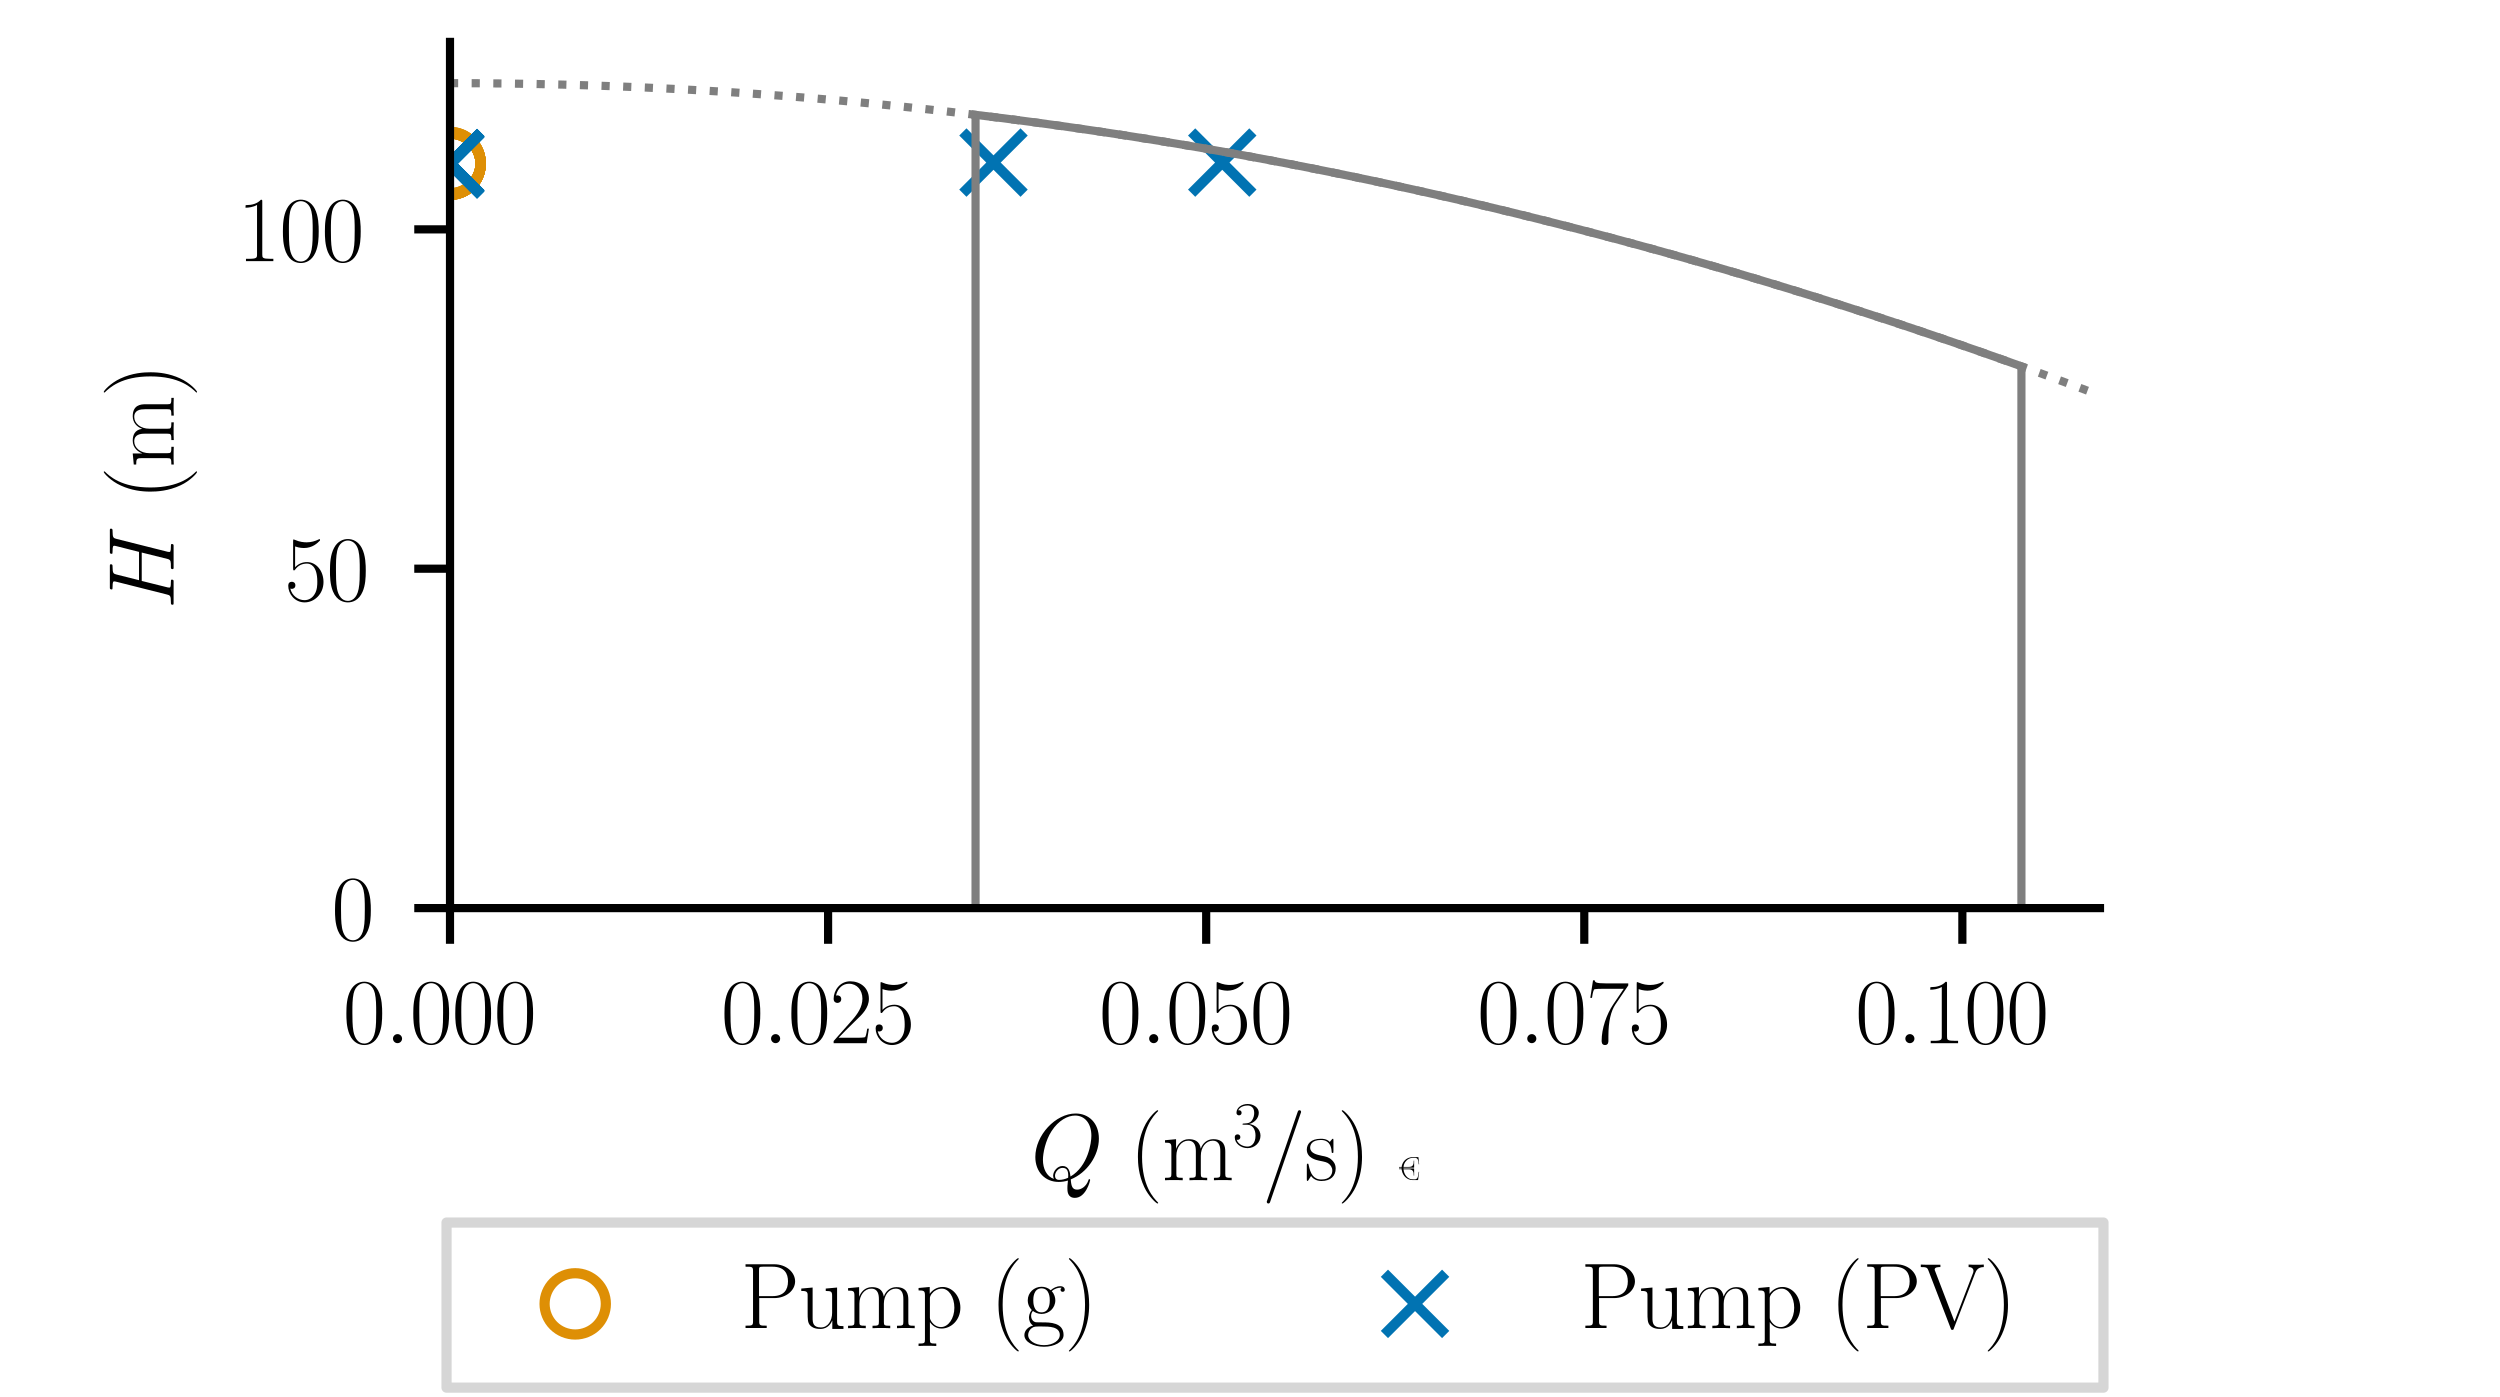 <?xml version="1.0" encoding="utf-8" standalone="no"?>
<!DOCTYPE svg PUBLIC "-//W3C//DTD SVG 1.1//EN"
  "http://www.w3.org/Graphics/SVG/1.1/DTD/svg11.dtd">
<svg xmlns:xlink="http://www.w3.org/1999/xlink" width="244.8pt" height="136.8pt" viewBox="0 0 244.8 136.8" xmlns="http://www.w3.org/2000/svg" version="1.1">
 <defs>
  <style type="text/css">*{stroke-linejoin: round; stroke-linecap: butt}</style>
 </defs>
 <g id="figure_1">
  <g id="patch_1">
   <path d="M 0 136.8 
L 244.8 136.8 
L 244.8 0 
L 0 0 
z
" style="fill: #ffffff"/>
  </g>
  <g id="axes_1">
   <g id="patch_2">
    <path d="M 44.064 88.92 
L 205.632 88.92 
L 205.632 4.104 
L 44.064 4.104 
z
" style="fill: #ffffff"/>
   </g>
   <g id="PathCollection_1">
    <defs>
     <path id="C0_0_1b806a2027" d="M 0 3 
C 0.796 3 1.559 2.684 2.121 2.121 
C 2.684 1.559 3 0.796 3 -0 
C 3 -0.796 2.684 -1.559 2.121 -2.121 
C 1.559 -2.684 0.796 -3 0 -3 
C -0.796 -3 -1.559 -2.684 -2.121 -2.121 
C -2.684 -1.559 -3 -0.796 -3 0 
C -3 0.796 -2.684 1.559 -2.121 2.121 
C -1.559 2.684 -0.796 3 0 3 
z
"/>
    </defs>
    <g clip-path="url(#pf2a05b2f33)">
     <use xlink:href="#C0_0_1b806a2027" x="44.064" y="15.962" style="fill: none; stroke: #de8f05"/>
    </g>
    <g clip-path="url(#pf2a05b2f33)">
     <use xlink:href="#C0_0_1b806a2027" x="44.064" y="15.969" style="fill: none; stroke: #de8f05"/>
    </g>
    <g clip-path="url(#pf2a05b2f33)">
     <use xlink:href="#C0_0_1b806a2027" x="44.064" y="15.974" style="fill: none; stroke: #de8f05"/>
    </g>
    <g clip-path="url(#pf2a05b2f33)">
     <use xlink:href="#C0_0_1b806a2027" x="44.064" y="15.98" style="fill: none; stroke: #de8f05"/>
    </g>
    <g clip-path="url(#pf2a05b2f33)">
     <use xlink:href="#C0_0_1b806a2027" x="44.064" y="15.988" style="fill: none; stroke: #de8f05"/>
    </g>
    <g clip-path="url(#pf2a05b2f33)">
     <use xlink:href="#C0_0_1b806a2027" x="44.064" y="15.995" style="fill: none; stroke: #de8f05"/>
    </g>
    <g clip-path="url(#pf2a05b2f33)">
     <use xlink:href="#C0_0_1b806a2027" x="44.064" y="16.002" style="fill: none; stroke: #de8f05"/>
    </g>
    <g clip-path="url(#pf2a05b2f33)">
     <use xlink:href="#C0_0_1b806a2027" x="44.064" y="16.008" style="fill: none; stroke: #de8f05"/>
    </g>
    <g clip-path="url(#pf2a05b2f33)">
     <use xlink:href="#C0_0_1b806a2027" x="44.064" y="15.919" style="fill: none; stroke: #de8f05"/>
    </g>
    <g clip-path="url(#pf2a05b2f33)">
     <use xlink:href="#C0_0_1b806a2027" x="44.064" y="15.991" style="fill: none; stroke: #de8f05"/>
    </g>
    <g clip-path="url(#pf2a05b2f33)">
     <use xlink:href="#C0_0_1b806a2027" x="44.064" y="16.01" style="fill: none; stroke: #de8f05"/>
    </g>
    <g clip-path="url(#pf2a05b2f33)">
     <use xlink:href="#C0_0_1b806a2027" x="44.064" y="16.038" style="fill: none; stroke: #de8f05"/>
    </g>
    <g clip-path="url(#pf2a05b2f33)">
     <use xlink:href="#C0_0_1b806a2027" x="44.064" y="16.056" style="fill: none; stroke: #de8f05"/>
    </g>
    <g clip-path="url(#pf2a05b2f33)">
     <use xlink:href="#C0_0_1b806a2027" x="44.064" y="16.065" style="fill: none; stroke: #de8f05"/>
    </g>
    <g clip-path="url(#pf2a05b2f33)">
     <use xlink:href="#C0_0_1b806a2027" x="44.064" y="16.073" style="fill: none; stroke: #de8f05"/>
    </g>
    <g clip-path="url(#pf2a05b2f33)">
     <use xlink:href="#C0_0_1b806a2027" x="44.064" y="15.92" style="fill: none; stroke: #de8f05"/>
    </g>
    <g clip-path="url(#pf2a05b2f33)">
     <use xlink:href="#C0_0_1b806a2027" x="44.064" y="16.03" style="fill: none; stroke: #de8f05"/>
    </g>
    <g clip-path="url(#pf2a05b2f33)">
     <use xlink:href="#C0_0_1b806a2027" x="44.064" y="16.039" style="fill: none; stroke: #de8f05"/>
    </g>
    <g clip-path="url(#pf2a05b2f33)">
     <use xlink:href="#C0_0_1b806a2027" x="44.064" y="16.05" style="fill: none; stroke: #de8f05"/>
    </g>
    <g clip-path="url(#pf2a05b2f33)">
     <use xlink:href="#C0_0_1b806a2027" x="44.064" y="16.059" style="fill: none; stroke: #de8f05"/>
    </g>
    <g clip-path="url(#pf2a05b2f33)">
     <use xlink:href="#C0_0_1b806a2027" x="44.064" y="16.068" style="fill: none; stroke: #de8f05"/>
    </g>
    <g clip-path="url(#pf2a05b2f33)">
     <use xlink:href="#C0_0_1b806a2027" x="44.064" y="16.076" style="fill: none; stroke: #de8f05"/>
    </g>
    <g clip-path="url(#pf2a05b2f33)">
     <use xlink:href="#C0_0_1b806a2027" x="44.064" y="16.084" style="fill: none; stroke: #de8f05"/>
    </g>
    <g clip-path="url(#pf2a05b2f33)">
     <use xlink:href="#C0_0_1b806a2027" x="44.064" y="16.088" style="fill: none; stroke: #de8f05"/>
    </g>
   </g>
   <g id="PathCollection_2">
    <defs>
     <path id="mfa67afc78e" d="M -3 3 
L 3 -3 
M -3 -3 
L 3 3 
" style="stroke: #0173b2"/>
    </defs>
    <g clip-path="url(#pf2a05b2f33)">
     <use xlink:href="#mfa67afc78e" x="44.064" y="15.962" style="fill: #0173b2; stroke: #0173b2"/>
     <use xlink:href="#mfa67afc78e" x="44.064" y="15.969" style="fill: #0173b2; stroke: #0173b2"/>
     <use xlink:href="#mfa67afc78e" x="44.064" y="15.974" style="fill: #0173b2; stroke: #0173b2"/>
     <use xlink:href="#mfa67afc78e" x="44.064" y="15.98" style="fill: #0173b2; stroke: #0173b2"/>
     <use xlink:href="#mfa67afc78e" x="44.064" y="15.988" style="fill: #0173b2; stroke: #0173b2"/>
     <use xlink:href="#mfa67afc78e" x="44.064" y="15.995" style="fill: #0173b2; stroke: #0173b2"/>
     <use xlink:href="#mfa67afc78e" x="44.064" y="16.002" style="fill: #0173b2; stroke: #0173b2"/>
     <use xlink:href="#mfa67afc78e" x="44.064" y="16.008" style="fill: #0173b2; stroke: #0173b2"/>
     <use xlink:href="#mfa67afc78e" x="97.282" y="15.919" style="fill: #0173b2; stroke: #0173b2"/>
     <use xlink:href="#mfa67afc78e" x="44.064" y="15.991" style="fill: #0173b2; stroke: #0173b2"/>
     <use xlink:href="#mfa67afc78e" x="44.064" y="16.01" style="fill: #0173b2; stroke: #0173b2"/>
     <use xlink:href="#mfa67afc78e" x="44.064" y="16.038" style="fill: #0173b2; stroke: #0173b2"/>
     <use xlink:href="#mfa67afc78e" x="44.064" y="16.056" style="fill: #0173b2; stroke: #0173b2"/>
     <use xlink:href="#mfa67afc78e" x="44.064" y="16.065" style="fill: #0173b2; stroke: #0173b2"/>
     <use xlink:href="#mfa67afc78e" x="44.064" y="16.073" style="fill: #0173b2; stroke: #0173b2"/>
     <use xlink:href="#mfa67afc78e" x="119.683" y="15.92" style="fill: #0173b2; stroke: #0173b2"/>
     <use xlink:href="#mfa67afc78e" x="44.064" y="16.03" style="fill: #0173b2; stroke: #0173b2"/>
     <use xlink:href="#mfa67afc78e" x="44.064" y="16.039" style="fill: #0173b2; stroke: #0173b2"/>
     <use xlink:href="#mfa67afc78e" x="44.064" y="16.05" style="fill: #0173b2; stroke: #0173b2"/>
     <use xlink:href="#mfa67afc78e" x="44.064" y="16.059" style="fill: #0173b2; stroke: #0173b2"/>
     <use xlink:href="#mfa67afc78e" x="44.064" y="16.068" style="fill: #0173b2; stroke: #0173b2"/>
     <use xlink:href="#mfa67afc78e" x="44.064" y="16.076" style="fill: #0173b2; stroke: #0173b2"/>
     <use xlink:href="#mfa67afc78e" x="44.064" y="16.084" style="fill: #0173b2; stroke: #0173b2"/>
     <use xlink:href="#mfa67afc78e" x="44.064" y="16.088" style="fill: #0173b2; stroke: #0173b2"/>
    </g>
   </g>
   <g id="matplotlib.axis_1">
    <g id="xtick_1">
     <g id="line2d_1">
      <defs>
       <path id="ma57a9f90e4" d="M 0 0 
L 0 3.5 
" style="stroke: #000000; stroke-width: 0.8"/>
      </defs>
      <g>
       <use xlink:href="#ma57a9f90e4" x="44.064" y="88.92" style="stroke: #000000; stroke-width: 0.8"/>
      </g>
     </g>
     <g id="text_1">
      <!-- $\mathdefault{0.000}$ -->
      <g transform="translate(33.569 102.147) scale(0.09 -0.09)">
       <defs>
        <path id="CMR17-30" d="M 2688 2025 
C 2688 2416 2682 3080 2413 3591 
C 2176 4039 1798 4198 1466 4198 
C 1158 4198 768 4058 525 3597 
C 269 3118 243 2524 243 2025 
C 243 1661 250 1106 448 619 
C 723 -39 1216 -128 1466 -128 
C 1760 -128 2208 -7 2470 600 
C 2662 1042 2688 1559 2688 2025 
z
M 1466 -26 
C 1056 -26 813 325 723 812 
C 653 1188 653 1738 653 2096 
C 653 2588 653 2997 736 3387 
C 858 3929 1216 4096 1466 4096 
C 1728 4096 2067 3923 2189 3400 
C 2272 3036 2278 2607 2278 2096 
C 2278 1680 2278 1169 2202 792 
C 2067 95 1690 -26 1466 -26 
z
" transform="scale(0.016)"/>
        <path id="CMMI12-3a" d="M 1178 307 
C 1178 492 1024 619 870 619 
C 685 619 557 466 557 313 
C 557 128 710 0 864 0 
C 1050 0 1178 153 1178 307 
z
" transform="scale(0.016)"/>
       </defs>
       <use xlink:href="#CMR17-30" transform="scale(0.996)"/>
       <use xlink:href="#CMMI12-3a" transform="translate(45.69 0) scale(0.996)"/>
       <use xlink:href="#CMR17-30" transform="translate(72.788 0) scale(0.996)"/>
       <use xlink:href="#CMR17-30" transform="translate(118.478 0) scale(0.996)"/>
       <use xlink:href="#CMR17-30" transform="translate(164.169 0) scale(0.996)"/>
      </g>
     </g>
    </g>
    <g id="xtick_2">
     <g id="line2d_2">
      <g>
       <use xlink:href="#ma57a9f90e4" x="81.087" y="88.92" style="stroke: #000000; stroke-width: 0.8"/>
      </g>
     </g>
     <g id="text_2">
      <!-- $\mathdefault{0.025}$ -->
      <g transform="translate(70.591 102.147) scale(0.09 -0.09)">
       <defs>
        <path id="CMR17-32" d="M 2669 989 
L 2554 989 
C 2490 536 2438 459 2413 420 
C 2381 369 1920 369 1830 369 
L 602 369 
C 832 619 1280 1072 1824 1597 
C 2214 1967 2669 2402 2669 3035 
C 2669 3790 2067 4224 1395 4224 
C 691 4224 262 3604 262 3030 
C 262 2780 448 2748 525 2748 
C 589 2748 781 2787 781 3010 
C 781 3207 614 3264 525 3264 
C 486 3264 448 3258 422 3245 
C 544 3790 915 4058 1306 4058 
C 1862 4058 2227 3617 2227 3035 
C 2227 2479 1901 2000 1536 1584 
L 262 146 
L 262 0 
L 2515 0 
L 2669 989 
z
" transform="scale(0.016)"/>
        <path id="CMR17-35" d="M 730 3692 
C 794 3666 1056 3584 1325 3584 
C 1920 3584 2246 3911 2432 4100 
C 2432 4157 2432 4192 2394 4192 
C 2387 4192 2374 4192 2323 4163 
C 2099 4058 1837 3973 1517 3973 
C 1325 3973 1037 3999 723 4139 
C 653 4171 640 4171 634 4171 
C 602 4171 595 4164 595 4037 
L 595 2203 
C 595 2089 595 2057 659 2057 
C 691 2057 704 2070 736 2114 
C 941 2401 1222 2522 1542 2522 
C 1766 2522 2246 2382 2246 1289 
C 2246 1085 2246 715 2054 421 
C 1894 159 1645 25 1370 25 
C 947 25 518 320 403 814 
C 429 807 480 795 506 795 
C 589 795 749 840 749 1038 
C 749 1210 627 1280 506 1280 
C 358 1280 262 1190 262 1011 
C 262 454 704 -128 1382 -128 
C 2042 -128 2669 440 2669 1264 
C 2669 2030 2170 2624 1549 2624 
C 1222 2624 947 2503 730 2274 
L 730 3692 
z
" transform="scale(0.016)"/>
       </defs>
       <use xlink:href="#CMR17-30" transform="scale(0.996)"/>
       <use xlink:href="#CMMI12-3a" transform="translate(45.69 0) scale(0.996)"/>
       <use xlink:href="#CMR17-30" transform="translate(72.788 0) scale(0.996)"/>
       <use xlink:href="#CMR17-32" transform="translate(118.478 0) scale(0.996)"/>
       <use xlink:href="#CMR17-35" transform="translate(164.169 0) scale(0.996)"/>
      </g>
     </g>
    </g>
    <g id="xtick_3">
     <g id="line2d_3">
      <g>
       <use xlink:href="#ma57a9f90e4" x="118.109" y="88.92" style="stroke: #000000; stroke-width: 0.8"/>
      </g>
     </g>
     <g id="text_3">
      <!-- $\mathdefault{0.050}$ -->
      <g transform="translate(107.614 102.147) scale(0.09 -0.09)">
       <use xlink:href="#CMR17-30" transform="scale(0.996)"/>
       <use xlink:href="#CMMI12-3a" transform="translate(45.69 0) scale(0.996)"/>
       <use xlink:href="#CMR17-30" transform="translate(72.788 0) scale(0.996)"/>
       <use xlink:href="#CMR17-35" transform="translate(118.478 0) scale(0.996)"/>
       <use xlink:href="#CMR17-30" transform="translate(164.169 0) scale(0.996)"/>
      </g>
     </g>
    </g>
    <g id="xtick_4">
     <g id="line2d_4">
      <g>
       <use xlink:href="#ma57a9f90e4" x="155.132" y="88.92" style="stroke: #000000; stroke-width: 0.8"/>
      </g>
     </g>
     <g id="text_4">
      <!-- $\mathdefault{0.075}$ -->
      <g transform="translate(144.637 102.147) scale(0.09 -0.09)">
       <defs>
        <path id="CMR17-37" d="M 2886 3941 
L 2886 4081 
L 1382 4081 
C 634 4081 621 4165 595 4288 
L 480 4288 
L 294 3094 
L 410 3094 
C 429 3215 474 3540 550 3661 
C 589 3712 1062 3712 1171 3712 
L 2579 3712 
L 1869 2661 
C 1395 1954 1069 999 1069 165 
C 1069 89 1069 -128 1299 -128 
C 1530 -128 1530 89 1530 171 
L 1530 465 
C 1530 1508 1709 2196 2003 2636 
L 2886 3941 
z
" transform="scale(0.016)"/>
       </defs>
       <use xlink:href="#CMR17-30" transform="scale(0.996)"/>
       <use xlink:href="#CMMI12-3a" transform="translate(45.69 0) scale(0.996)"/>
       <use xlink:href="#CMR17-30" transform="translate(72.788 0) scale(0.996)"/>
       <use xlink:href="#CMR17-37" transform="translate(118.478 0) scale(0.996)"/>
       <use xlink:href="#CMR17-35" transform="translate(164.169 0) scale(0.996)"/>
      </g>
     </g>
    </g>
    <g id="xtick_5">
     <g id="line2d_5">
      <g>
       <use xlink:href="#ma57a9f90e4" x="192.155" y="88.92" style="stroke: #000000; stroke-width: 0.8"/>
      </g>
     </g>
     <g id="text_5">
      <!-- $\mathdefault{0.100}$ -->
      <g transform="translate(181.66 102.147) scale(0.09 -0.09)">
       <defs>
        <path id="CMR17-31" d="M 1702 4058 
C 1702 4192 1696 4192 1606 4192 
C 1357 3916 979 3827 621 3827 
C 602 3827 570 3827 563 3808 
C 557 3795 557 3782 557 3648 
C 755 3648 1088 3686 1344 3839 
L 1344 461 
C 1344 236 1331 160 781 160 
L 589 160 
L 589 0 
C 896 0 1216 0 1523 0 
C 1830 0 2150 0 2458 0 
L 2458 160 
L 2266 160 
C 1715 160 1702 230 1702 458 
L 1702 4058 
z
" transform="scale(0.016)"/>
       </defs>
       <use xlink:href="#CMR17-30" transform="scale(0.996)"/>
       <use xlink:href="#CMMI12-3a" transform="translate(45.69 0) scale(0.996)"/>
       <use xlink:href="#CMR17-31" transform="translate(72.788 0) scale(0.996)"/>
       <use xlink:href="#CMR17-30" transform="translate(118.478 0) scale(0.996)"/>
       <use xlink:href="#CMR17-30" transform="translate(164.169 0) scale(0.996)"/>
      </g>
     </g>
    </g>
    <g id="text_6">
     <!-- $Q$ (m$^3$/s) € -->
     <g transform="translate(100.939 115.551) scale(0.09 -0.09)">
      <defs>
       <path id="CMMI12-51" d="M 2726 45 
C 3827 490 4646 1663 4646 2829 
C 4646 3893 3955 4544 3059 4544 
C 1690 4544 307 3062 307 1573 
C 307 561 973 -128 1901 -128 
C 2118 -128 2330 -96 2534 -33 
C 2496 -411 2496 -442 2496 -562 
C 2496 -744 2496 -1216 3008 -1216 
C 3770 -1216 4051 -37 4051 2 
C 4051 39 4026 64 3994 64 
C 3955 64 3942 34 3923 -36 
C 3782 -429 3450 -654 3168 -654 
C 2842 -654 2758 -435 2726 45 
z
M 1574 77 
C 1069 252 826 787 826 1379 
C 826 1831 992 2689 1414 3340 
C 1888 4075 2522 4404 3021 4404 
C 3686 4404 4134 3862 4134 3024 
C 4134 2547 3910 948 2707 240 
C 2675 571 2586 960 2163 960 
C 1818 960 1523 609 1523 291 
C 1523 220 1549 123 1574 77 
z
M 2547 156 
C 2317 52 2118 12 1939 12 
C 1875 12 1651 12 1651 298 
C 1651 533 1875 832 2163 832 
C 2483 832 2554 611 2554 286 
C 2554 246 2554 194 2547 156 
z
" transform="scale(0.016)"/>
       <path id="CMR17-28" d="M 1958 -1561 
C 1958 -1555 1958 -1542 1939 -1523 
C 1645 -1224 858 -407 858 1581 
C 858 3569 1632 4379 1946 4697 
C 1946 4704 1958 4717 1958 4736 
C 1958 4755 1939 4768 1914 4768 
C 1843 4768 1299 4296 986 3594 
C 666 2887 576 2199 576 1588 
C 576 1128 621 351 1005 -471 
C 1312 -1135 1837 -1600 1914 -1600 
C 1946 -1600 1958 -1587 1958 -1561 
z
" transform="scale(0.016)"/>
       <path id="CMR17-6d" d="M 4326 1933 
C 4326 2252 4269 2790 3507 2790 
C 3072 2790 2771 2496 2656 2151 
L 2650 2151 
C 2573 2676 2195 2790 1837 2790 
C 1331 2790 1069 2400 973 2144 
L 966 2144 
L 966 2790 
L 211 2720 
L 211 2554 
C 589 2554 646 2515 646 2208 
L 646 428 
C 646 184 621 153 211 153 
L 211 -13 
C 365 0 646 0 813 0 
C 979 0 1267 0 1421 -13 
L 1421 153 
C 1011 153 986 178 986 428 
L 986 1658 
C 986 2247 1344 2688 1792 2688 
C 2266 2688 2317 2266 2317 1958 
L 2317 428 
C 2317 184 2291 153 1882 153 
L 1882 -13 
C 2035 0 2317 0 2483 0 
C 2650 0 2938 0 3091 -13 
L 3091 153 
C 2682 153 2656 178 2656 428 
L 2656 1658 
C 2656 2247 3014 2688 3462 2688 
C 3936 2688 3987 2266 3987 1958 
L 3987 428 
C 3987 184 3962 153 3552 153 
L 3552 -13 
C 3706 0 3987 0 4154 0 
C 4320 0 4608 0 4762 -13 
L 4762 153 
C 4352 153 4326 178 4326 428 
L 4326 1933 
z
" transform="scale(0.016)"/>
       <path id="CMR17-33" d="M 1414 2157 
C 1984 2157 2234 1662 2234 1090 
C 2234 320 1824 25 1453 25 
C 1114 25 563 194 390 693 
C 422 680 454 680 486 680 
C 640 680 755 782 755 948 
C 755 1133 614 1216 486 1216 
C 378 1216 211 1165 211 926 
C 211 335 787 -128 1466 -128 
C 2176 -128 2720 430 2720 1085 
C 2720 1707 2208 2157 1600 2227 
C 2086 2328 2554 2756 2554 3329 
C 2554 3820 2048 4179 1472 4179 
C 890 4179 378 3829 378 3329 
C 378 3110 544 3072 627 3072 
C 762 3072 877 3155 877 3321 
C 877 3486 762 3569 627 3569 
C 602 3569 570 3569 544 3557 
C 730 3959 1235 4032 1459 4032 
C 1683 4032 2106 3925 2106 3320 
C 2106 3143 2080 2828 1862 2550 
C 1670 2304 1453 2304 1242 2284 
C 1210 2284 1062 2269 1037 2269 
C 992 2263 966 2257 966 2208 
C 966 2163 973 2157 1101 2157 
L 1414 2157 
z
" transform="scale(0.016)"/>
       <path id="CMR17-2f" d="M 2605 4545 
C 2637 4627 2637 4640 2637 4653 
C 2637 4729 2579 4768 2528 4768 
C 2451 4768 2426 4717 2400 4640 
L 326 -1377 
C 294 -1460 294 -1473 294 -1486 
C 294 -1562 352 -1600 403 -1600 
C 480 -1600 506 -1549 531 -1473 
L 2605 4545 
z
" transform="scale(0.016)"/>
       <path id="CMR17-73" d="M 1978 2697 
C 1978 2813 1971 2819 1933 2819 
C 1907 2819 1901 2813 1824 2717 
C 1805 2691 1747 2626 1728 2601 
C 1523 2819 1235 2819 1126 2819 
C 416 2819 160 2447 160 2076 
C 160 1498 813 1365 998 1325 
C 1402 1243 1542 1217 1677 1101 
C 1760 1025 1901 884 1901 654 
C 1901 384 1747 38 1158 38 
C 602 38 403 460 288 1021 
C 269 1110 269 1117 218 1117 
C 166 1117 160 1110 160 983 
L 160 63 
C 160 -51 166 -58 205 -58 
C 237 -58 243 -51 275 0 
C 314 57 410 211 448 276 
C 576 103 800 -64 1158 -64 
C 1792 -64 2131 283 2131 784 
C 2131 1112 1958 1285 1875 1362 
C 1683 1561 1459 1606 1190 1657 
C 838 1735 390 1825 390 2217 
C 390 2383 480 2737 1126 2737 
C 1811 2737 1850 2094 1862 1888 
C 1869 1856 1901 1849 1920 1849 
C 1978 1849 1978 1869 1978 1978 
L 1978 2697 
z
" transform="scale(0.016)"/>
       <path id="CMR17-29" d="M 1683 1581 
C 1683 2040 1638 2817 1254 3639 
C 947 4303 422 4768 346 4768 
C 326 4768 301 4761 301 4729 
C 301 4717 307 4710 314 4697 
C 621 4378 1402 3568 1402 1584 
C 1402 -407 627 -1217 314 -1537 
C 307 -1549 301 -1556 301 -1568 
C 301 -1600 326 -1600 346 -1600 
C 416 -1600 960 -1128 1274 -426 
C 1594 281 1683 969 1683 1581 
z
" transform="scale(0.016)"/>
       <path id="SFRM3583-bf" d="M 806 2496 
L 307 2496 
C 307 2477 301 2458 301 2432 
C 301 2374 320 2349 378 2349 
C 403 2349 422 2355 442 2355 
L 794 2355 
L 794 2208 
L 378 2208 
C 314 2208 301 2181 301 2127 
C 301 2099 307 2073 307 2073 
L 723 2073 
C 845 2073 826 1853 858 1731 
C 1069 769 1875 0 2867 0 
L 3872 0 
C 3968 0 3955 225 3974 342 
C 4026 734 4070 1127 4128 1513 
L 4128 1558 
C 4128 1577 4128 1590 4109 1597 
L 4090 1597 
C 4019 1597 3974 1004 3917 747 
C 3866 495 3750 186 3405 141 
L 2982 141 
C 2803 141 2624 154 2451 205 
C 1760 422 1318 1104 1197 1793 
C 1178 1876 1178 1965 1158 2048 
L 1914 2048 
C 2406 2048 2963 2048 3072 1354 
C 3098 1197 3072 811 3142 811 
C 3181 817 3181 849 3181 881 
L 3181 2157 
C 3181 2201 3149 2208 3123 2208 
L 1152 2208 
L 1152 2355 
L 3123 2355 
C 3149 2355 3181 2362 3181 2406 
L 3181 3665 
C 3181 3697 3181 3729 3142 3729 
C 3072 3729 3091 3306 3072 3196 
C 3040 2997 2963 2804 2810 2676 
C 2598 2496 2259 2496 1965 2496 
L 1165 2496 
C 1197 3335 1901 4148 2790 4224 
L 3456 4224 
C 3885 4148 3962 3817 4026 3239 
L 4045 3061 
C 4045 3023 4051 2985 4096 2985 
C 4122 2985 4134 3010 4134 3036 
C 4134 3125 4109 3221 4102 3309 
C 4077 3634 4032 3951 4006 4275 
C 4006 4320 4006 4365 3942 4365 
L 2771 4365 
C 1920 4301 1242 3805 941 3049 
C 870 2877 813 2681 806 2496 
z
" transform="scale(0.016)"/>
      </defs>
      <use xlink:href="#CMMI12-51" transform="scale(0.996)"/>
      <use xlink:href="#CMR17-28" transform="translate(107.336 0) scale(0.996)"/>
      <use xlink:href="#CMR17-6d" transform="translate(142.617 0) scale(0.996)"/>
      <use xlink:href="#CMR17-33" transform="translate(219.537 36.154) scale(0.697)"/>
      <use xlink:href="#CMR17-2f" transform="translate(252.018 0) scale(0.996)"/>
      <use xlink:href="#CMR17-73" transform="translate(297.709 0) scale(0.996)"/>
      <use xlink:href="#CMR17-29" transform="translate(333.51 0) scale(0.996)"/>
      <use xlink:href="#SFRM3583-bf" transform="translate(398.867 0) scale(0.357)"/>
     </g>
    </g>
   </g>
   <g id="matplotlib.axis_2">
    <g id="ytick_1">
     <g id="line2d_6">
      <defs>
       <path id="mfca684ab40" d="M 0 0 
L -3.5 0 
" style="stroke: #000000; stroke-width: 0.8"/>
      </defs>
      <g>
       <use xlink:href="#mfca684ab40" x="44.064" y="88.92" style="stroke: #000000; stroke-width: 0.8"/>
      </g>
     </g>
     <g id="text_7">
      <!-- $\mathdefault{0}$ -->
      <g transform="translate(32.456 92.033) scale(0.09 -0.09)">
       <use xlink:href="#CMR17-30" transform="scale(0.996)"/>
      </g>
     </g>
    </g>
    <g id="ytick_2">
     <g id="line2d_7">
      <g>
       <use xlink:href="#mfca684ab40" x="44.064" y="55.689" style="stroke: #000000; stroke-width: 0.8"/>
      </g>
     </g>
     <g id="text_8">
      <!-- $\mathdefault{50}$ -->
      <g transform="translate(27.849 58.803) scale(0.09 -0.09)">
       <use xlink:href="#CMR17-35" transform="scale(0.996)"/>
       <use xlink:href="#CMR17-30" transform="translate(45.69 0) scale(0.996)"/>
      </g>
     </g>
    </g>
    <g id="ytick_3">
     <g id="line2d_8">
      <g>
       <use xlink:href="#mfca684ab40" x="44.064" y="22.459" style="stroke: #000000; stroke-width: 0.8"/>
      </g>
     </g>
     <g id="text_9">
      <!-- $\mathdefault{100}$ -->
      <g transform="translate(23.241 25.572) scale(0.09 -0.09)">
       <use xlink:href="#CMR17-31" transform="scale(0.996)"/>
       <use xlink:href="#CMR17-30" transform="translate(45.69 0) scale(0.996)"/>
       <use xlink:href="#CMR17-30" transform="translate(91.381 0) scale(0.996)"/>
      </g>
     </g>
    </g>
    <g id="text_10">
     <!-- $H$ (m) -->
     <g transform="translate(16.999 59.639) rotate(-90) scale(0.09 -0.09)">
      <defs>
       <path id="CMMI12-48" d="M 4787 3887 
C 4845 4103 4858 4167 5312 4167 
C 5427 4167 5491 4167 5491 4282 
C 5491 4352 5434 4352 5395 4352 
C 5280 4352 5146 4352 5024 4352 
L 4269 4352 
C 4147 4352 4013 4352 3891 4352 
C 3846 4352 3770 4352 3770 4231 
C 3770 4167 3814 4167 3936 4167 
C 4320 4167 4320 4116 4320 4046 
C 4320 4034 4320 3995 4294 3900 
L 3904 2361 
L 1971 2361 
L 2355 3887 
C 2413 4103 2426 4167 2880 4167 
C 2995 4167 3059 4167 3059 4282 
C 3059 4352 3002 4352 2963 4352 
C 2848 4352 2714 4352 2592 4352 
L 1837 4352 
C 1715 4352 1581 4352 1459 4352 
C 1414 4352 1338 4352 1338 4231 
C 1338 4167 1382 4167 1504 4167 
C 1888 4167 1888 4116 1888 4046 
C 1888 4034 1888 3995 1862 3899 
L 998 472 
C 941 249 928 185 486 185 
C 339 185 294 185 294 64 
C 294 0 365 0 384 0 
C 499 0 634 0 755 0 
L 1510 0 
C 1632 0 1766 0 1888 0 
C 1939 0 2010 0 2010 121 
C 2010 185 1952 185 1856 185 
C 1466 185 1466 236 1466 300 
C 1466 307 1466 351 1478 402 
L 1920 2176 
L 3859 2176 
C 3750 1753 3424 416 3411 376 
C 3341 185 3238 185 2861 185 
C 2784 185 2726 185 2726 64 
C 2726 0 2797 0 2816 0 
C 2931 0 3066 0 3187 0 
L 3942 0 
C 4064 0 4198 0 4320 0 
C 4371 0 4442 0 4442 121 
C 4442 185 4384 185 4288 185 
C 3898 185 3898 236 3898 300 
C 3898 307 3898 351 3910 402 
L 4787 3887 
z
" transform="scale(0.016)"/>
      </defs>
      <use xlink:href="#CMMI12-48" transform="scale(0.996)"/>
      <use xlink:href="#CMR17-28" transform="translate(118.598 0) scale(0.996)"/>
      <use xlink:href="#CMR17-6d" transform="translate(153.879 0) scale(0.996)"/>
      <use xlink:href="#CMR17-29" transform="translate(230.798 0) scale(0.996)"/>
     </g>
    </g>
   </g>
   <g id="LineCollection_1">
    <path d="M 95.526 88.92 
L 95.526 11.245 
" clip-path="url(#pf2a05b2f33)" style="fill: none; stroke: #7f7f7f; stroke-width: 0.8"/>
   </g>
   <g id="LineCollection_2">
    <path d="M 197.938 88.92 
L 197.938 35.874 
" clip-path="url(#pf2a05b2f33)" style="fill: none; stroke: #7f7f7f; stroke-width: 0.8"/>
   </g>
   <g id="LineCollection_3">
    <path d="M 44.064 88.92 
L 44.064 8.143 
" clip-path="url(#pf2a05b2f33)" style="fill: none; stroke: #7f7f7f; stroke-width: 0.8"/>
   </g>
   <g id="line2d_9">
    <path d="M 95.526 11.245 
L 97.616 11.502 
L 99.706 11.769 
L 101.796 12.046 
L 103.886 12.334 
L 105.976 12.632 
L 108.066 12.94 
L 110.156 13.259 
L 112.246 13.588 
L 114.336 13.927 
L 116.426 14.276 
L 118.516 14.635 
L 120.606 15.005 
L 122.696 15.385 
L 124.786 15.775 
L 126.876 16.175 
L 128.966 16.586 
L 131.057 17.006 
L 133.147 17.437 
L 135.237 17.879 
L 137.327 18.33 
L 139.417 18.792 
L 141.507 19.264 
L 143.597 19.746 
L 145.687 20.238 
L 147.777 20.741 
L 149.867 21.254 
L 151.957 21.777 
L 154.047 22.31 
L 156.137 22.854 
L 158.227 23.408 
L 160.317 23.972 
L 162.407 24.546 
L 164.497 25.131 
L 166.587 25.725 
L 168.678 26.33 
L 170.768 26.945 
L 172.858 27.571 
L 174.948 28.207 
L 177.038 28.852 
L 179.128 29.509 
L 181.218 30.175 
L 183.308 30.852 
L 185.398 31.538 
L 187.488 32.235 
L 189.578 32.943 
L 191.668 33.66 
L 193.758 34.388 
L 195.848 35.126 
L 197.938 35.874 
" clip-path="url(#pf2a05b2f33)" style="fill: none; stroke: #7f7f7f; stroke-width: 0.8; stroke-linecap: square"/>
   </g>
   <g id="line2d_10">
    <path d="M 44.064 8.143 
L 46.802 8.152 
L 49.541 8.178 
L 52.279 8.222 
L 55.018 8.283 
L 57.756 8.362 
L 60.495 8.459 
L 63.233 8.573 
L 65.972 8.705 
L 68.71 8.854 
L 71.448 9.021 
L 74.187 9.206 
L 76.925 9.408 
L 79.664 9.627 
L 82.402 9.864 
L 85.141 10.119 
L 87.879 10.391 
L 90.617 10.681 
L 93.356 10.989 
L 96.094 11.314 
L 98.833 11.656 
L 101.571 12.016 
L 104.31 12.394 
L 107.048 12.789 
L 109.787 13.202 
L 112.525 13.632 
L 115.263 14.08 
L 118.002 14.546 
L 120.74 15.029 
L 123.479 15.529 
L 126.217 16.048 
L 128.956 16.583 
L 131.694 17.137 
L 134.433 17.708 
L 137.171 18.296 
L 139.909 18.902 
L 142.648 19.526 
L 145.386 20.167 
L 148.125 20.826 
L 150.863 21.502 
L 153.602 22.196 
L 156.34 22.907 
L 159.079 23.636 
L 161.817 24.383 
L 164.555 25.147 
L 167.294 25.929 
L 170.032 26.728 
L 172.771 27.545 
L 175.509 28.379 
L 178.248 29.231 
L 180.986 30.101 
L 183.724 30.988 
L 186.463 31.892 
L 189.201 32.814 
L 191.94 33.754 
L 194.678 34.712 
L 197.417 35.687 
L 200.155 36.679 
L 202.894 37.689 
L 205.632 38.717 
" clip-path="url(#pf2a05b2f33)" style="fill: none; stroke-dasharray: 0.8,1.32; stroke-dashoffset: 0; stroke: #7f7f7f; stroke-width: 0.8"/>
   </g>
   <g id="patch_3">
    <path d="M 44.064 88.92 
L 44.064 4.104 
" style="fill: none; stroke: #000000; stroke-width: 0.8; stroke-linejoin: miter; stroke-linecap: square"/>
   </g>
   <g id="patch_4">
    <path d="M 44.064 88.92 
L 205.632 88.92 
" style="fill: none; stroke: #000000; stroke-width: 0.8; stroke-linejoin: miter; stroke-linecap: square"/>
   </g>
   <g id="legend_1">
    <g id="patch_5">
     <path d="M 43.725 135.879 
L 205.971 135.879 
L 205.971 119.713 
L 43.725 119.713 
z
" style="fill: #ffffff; opacity: 0.8; stroke: #cccccc; stroke-linejoin: miter"/>
    </g>
    <g id="PathCollection_3">
     <path d="M 56.325 130.675 
C 57.12 130.675 57.883 130.359 58.446 129.797 
C 59.009 129.234 59.325 128.471 59.325 127.675 
C 59.325 126.88 59.009 126.117 58.446 125.554 
C 57.883 124.991 57.12 124.675 56.325 124.675 
C 55.529 124.675 54.766 124.991 54.203 125.554 
C 53.641 126.117 53.325 126.88 53.325 127.675 
C 53.325 128.471 53.641 129.234 54.203 129.797 
C 54.766 130.359 55.529 130.675 56.325 130.675 
L 56.325 130.675 
z
" style="fill: none; stroke: #de8f05"/>
    </g>
    <g id="text_11">
     <!-- Pump (g) -->
     <g transform="translate(72.525 130.038) scale(0.09 -0.09)">
      <defs>
       <path id="CMR17-50" d="M 1267 2042 
L 2291 2042 
C 3117 2042 3718 2578 3718 3184 
C 3718 3791 3130 4352 2291 4352 
L 333 4352 
L 333 4186 
C 774 4186 845 4186 845 3899 
L 845 446 
C 845 160 774 160 333 160 
L 333 0 
C 518 0 858 0 1056 0 
C 1254 0 1594 0 1779 0 
L 1779 160 
C 1338 160 1267 160 1267 446 
L 1267 2042 
z
M 1254 2176 
L 1254 3938 
C 1254 4155 1267 4186 1523 4186 
L 2170 4186 
C 2995 4186 3232 3714 3232 3184 
C 3232 2604 2950 2176 2170 2176 
L 1254 2176 
z
" transform="scale(0.016)"/>
       <path id="CMR17-75" d="M 1882 2693 
L 1882 2528 
C 2259 2528 2317 2489 2317 2186 
L 2317 1032 
C 2317 500 2029 38 1555 38 
C 1030 38 986 348 986 678 
L 986 2763 
L 211 2693 
L 211 2528 
C 467 2528 640 2528 646 2274 
L 646 1058 
C 646 633 646 361 813 183 
C 896 101 1056 -64 1517 -64 
C 2061 -64 2272 377 2323 506 
L 2330 506 
L 2330 -63 
L 3091 -63 
L 3091 128 
C 2714 128 2656 166 2656 473 
L 2656 2763 
L 1882 2693 
z
" transform="scale(0.016)"/>
       <path id="CMR17-70" d="M 1408 -1063 
C 998 -1063 973 -1037 973 -789 
L 973 402 
C 1158 134 1427 -38 1766 -38 
C 2406 -38 3053 523 3053 1388 
C 3053 2191 2496 2802 1837 2802 
C 1453 2802 1139 2592 960 2338 
L 960 2802 
L 198 2732 
L 198 2567 
C 576 2567 634 2528 634 2223 
L 634 -789 
C 634 -1031 608 -1063 198 -1063 
L 198 -1228 
C 352 -1216 634 -1216 800 -1216 
C 966 -1216 1254 -1216 1408 -1228 
L 1408 -1063 
z
M 973 2012 
C 973 2102 973 2235 1222 2471 
C 1254 2497 1472 2688 1792 2688 
C 2259 2688 2643 2108 2643 1382 
C 2643 656 2234 64 1728 64 
C 1498 64 1248 172 1056 472 
C 973 612 973 650 973 752 
L 973 2012 
z
" transform="scale(0.016)"/>
       <path id="CMR17-67" d="M 710 1164 
C 832 1068 1043 960 1299 960 
C 1805 960 2240 1357 2240 1888 
C 2240 2054 2189 2310 1997 2509 
C 2176 2692 2438 2752 2586 2752 
C 2611 2752 2650 2752 2682 2734 
C 2656 2728 2598 2703 2598 2605 
C 2598 2527 2656 2471 2739 2471 
C 2835 2471 2886 2533 2886 2614 
C 2886 2731 2790 2854 2586 2854 
C 2330 2854 2106 2738 1926 2580 
C 1734 2753 1504 2816 1299 2816 
C 794 2816 358 2419 358 1888 
C 358 1522 570 1292 634 1228 
C 442 1004 442 743 442 711 
C 442 545 506 302 723 168 
C 390 85 128 -169 128 -486 
C 128 -943 736 -1280 1466 -1280 
C 2170 -1280 2803 -956 2803 -479 
C 2803 384 1856 384 1363 384 
C 1216 384 954 384 922 391 
C 723 423 589 602 589 826 
C 589 883 589 1024 710 1164 
z
M 1299 1068 
C 736 1068 736 1760 736 1889 
C 736 2016 736 2708 1299 2708 
C 1862 2708 1862 2016 1862 1889 
C 1862 1760 1862 1068 1299 1068 
z
M 1466 -1171 
C 826 -1171 384 -835 384 -486 
C 384 -289 493 -105 634 -4 
C 794 104 858 104 1293 104 
C 1818 104 2547 104 2547 -486 
C 2547 -835 2106 -1171 1466 -1171 
z
" transform="scale(0.016)"/>
      </defs>
      <use xlink:href="#CMR17-50" transform="scale(0.996)"/>
      <use xlink:href="#CMR17-75" transform="translate(62.586 0) scale(0.996)"/>
      <use xlink:href="#CMR17-6d" transform="translate(113.482 0) scale(0.996)"/>
      <use xlink:href="#CMR17-70" transform="translate(190.401 0) scale(0.996)"/>
      <use xlink:href="#CMR17-28" transform="translate(271.373 0) scale(0.996)"/>
      <use xlink:href="#CMR17-67" transform="translate(306.653 0) scale(0.996)"/>
      <use xlink:href="#CMR17-29" transform="translate(352.344 0) scale(0.996)"/>
     </g>
    </g>
    <g id="PathCollection_4">
     <g>
      <use xlink:href="#mfa67afc78e" x="138.561" y="127.675" style="fill: #0173b2; stroke: #0173b2"/>
     </g>
    </g>
    <g id="text_12">
     <!-- Pump (PV) -->
     <g transform="translate(154.761 130.038) scale(0.09 -0.09)">
      <defs>
       <path id="CMR17-56" d="M 3776 3745 
C 3834 3886 3936 4160 4365 4160 
L 4365 4332 
C 4218 4319 4051 4319 3891 4319 
C 3738 4319 3475 4319 3328 4332 
L 3328 4160 
C 3648 4160 3661 3936 3661 3898 
C 3661 3827 3642 3783 3622 3732 
L 2362 446 
L 1043 3886 
C 1024 3931 1011 3963 1011 3994 
C 1011 4160 1267 4160 1402 4160 
L 1402 4319 
C 1197 4319 896 4319 685 4319 
C 518 4319 218 4319 64 4332 
L 64 4160 
C 435 4160 506 4135 582 3931 
L 2106 -26 
C 2138 -115 2144 -128 2214 -128 
C 2285 -128 2291 -115 2323 -26 
L 3776 3745 
z
" transform="scale(0.016)"/>
      </defs>
      <use xlink:href="#CMR17-50" transform="scale(0.996)"/>
      <use xlink:href="#CMR17-75" transform="translate(62.586 0) scale(0.996)"/>
      <use xlink:href="#CMR17-6d" transform="translate(113.482 0) scale(0.996)"/>
      <use xlink:href="#CMR17-70" transform="translate(190.401 0) scale(0.996)"/>
      <use xlink:href="#CMR17-28" transform="translate(271.373 0) scale(0.996)"/>
      <use xlink:href="#CMR17-50" transform="translate(306.653 0) scale(0.996)"/>
      <use xlink:href="#CMR17-56" transform="translate(369.24 0) scale(0.996)"/>
      <use xlink:href="#CMR17-29" transform="translate(438.312 0) scale(0.996)"/>
     </g>
    </g>
   </g>
  </g>
 </g>
 <defs>
  <clipPath id="pf2a05b2f33">
   <rect x="44.064" y="4.104" width="161.568" height="84.816"/>
  </clipPath>
 </defs>
</svg>
